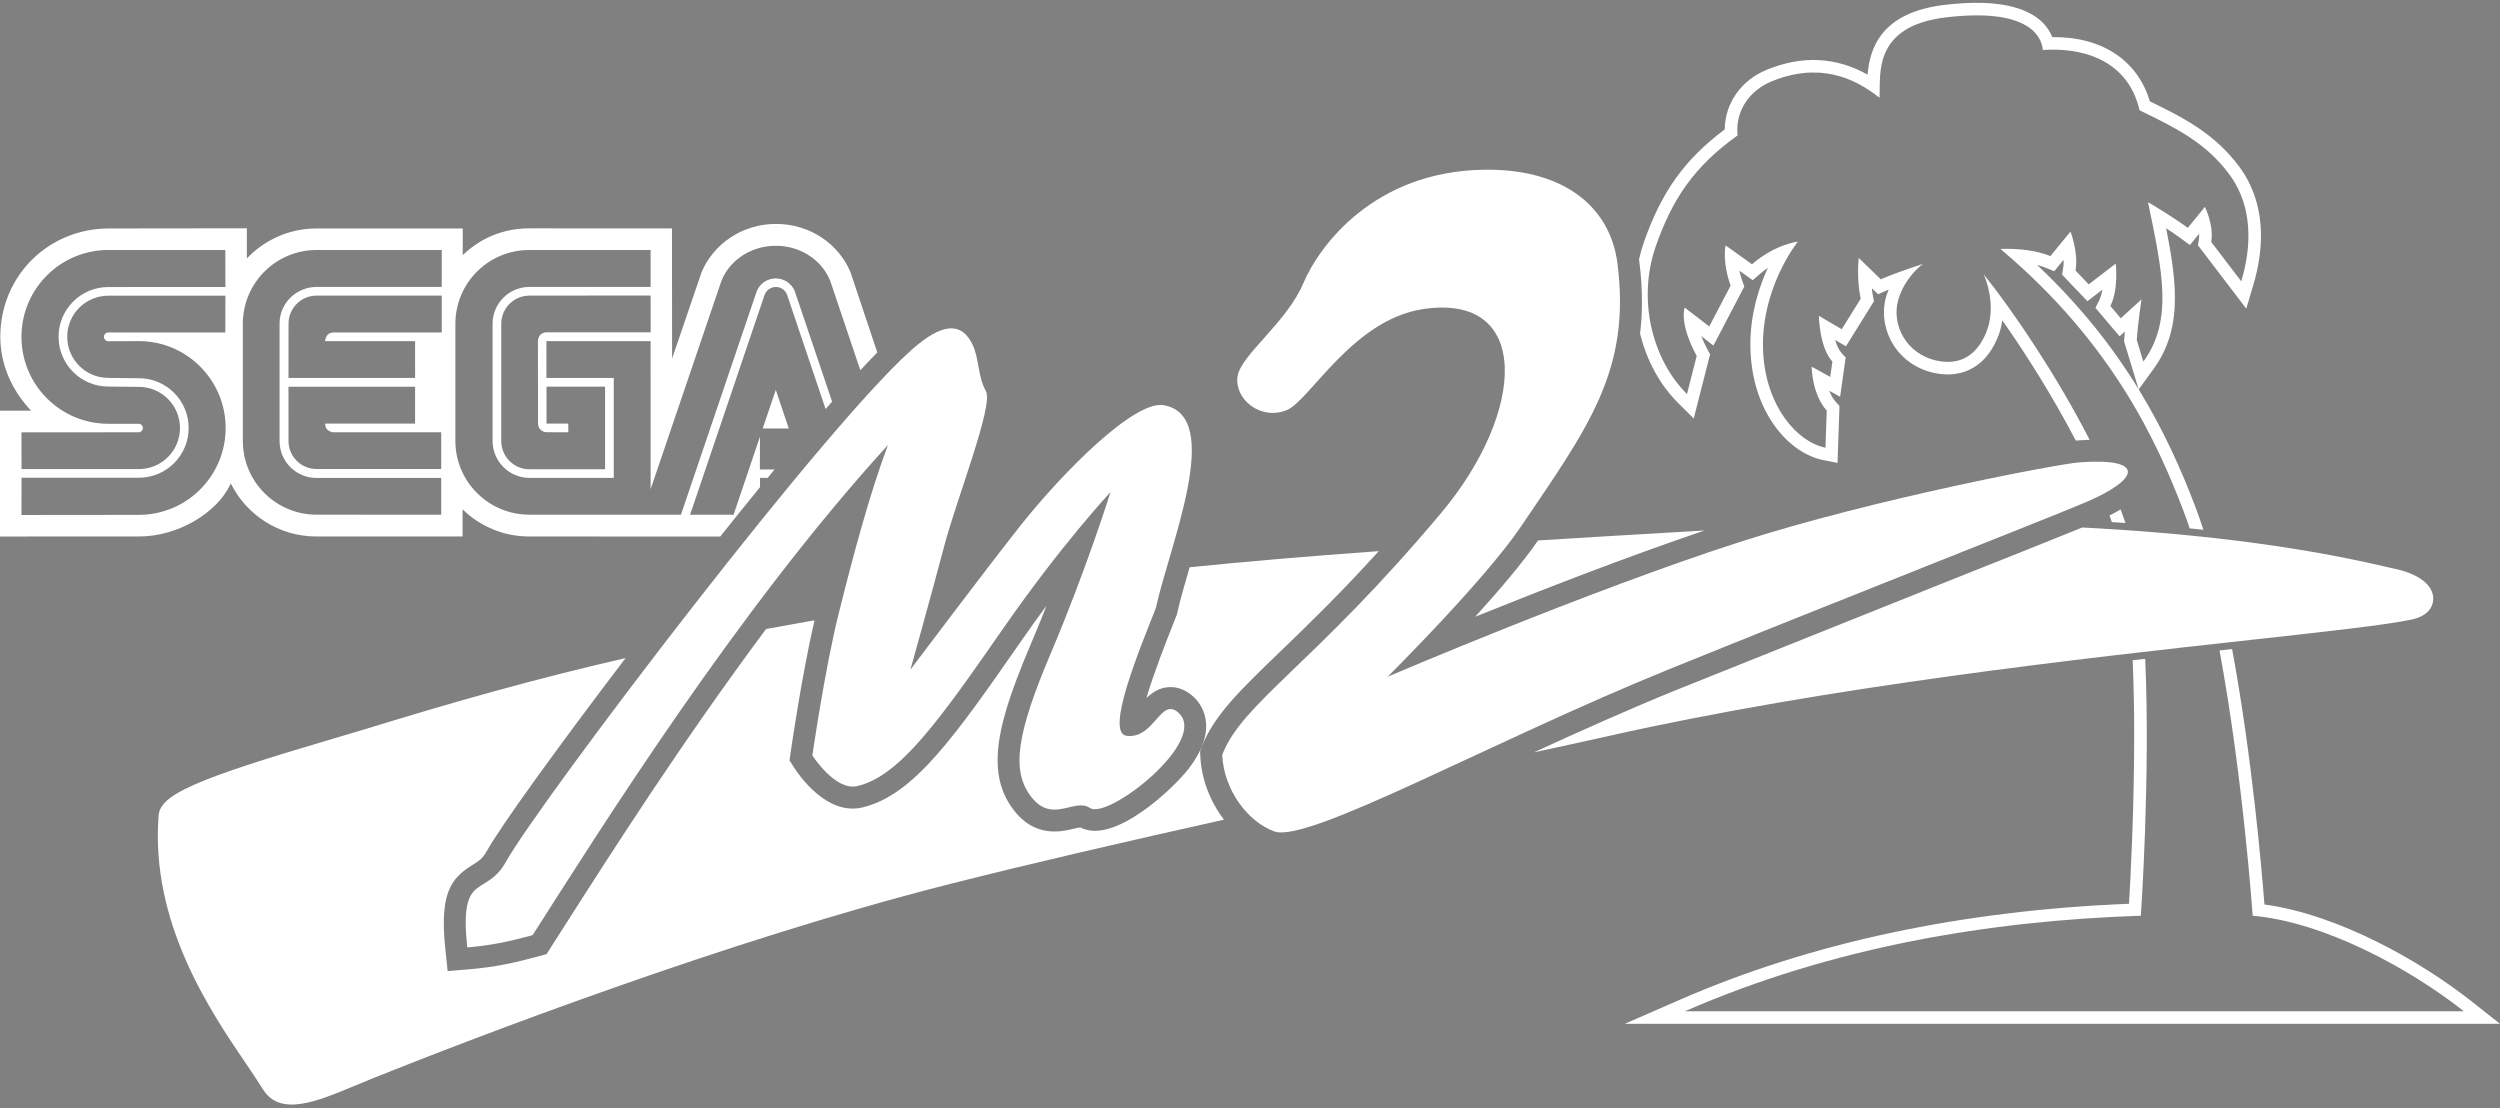 <svg clip-rule="evenodd" fill-rule="evenodd" stroke-linejoin="round" stroke-miterlimit="2" viewBox="0 0 600 266" xmlns="http://www.w3.org/2000/svg"><rect x="0" y="0" width="600" height="266" fill="#808080" stroke="none"/><path d="m258.712 198.311c.071.048.147.079.224.109.078.03.156.058.229.099-.132-.038-.291-.099-.453-.208z" fill="#171f36"/><g fill="#fff"><path d="m535.707 155.779c4.767 25.687 7.113 52.972 7.758 61.299 18.003 2.443 37.83 13.855 49.726 23.257l6.809 5.382h-210.061l13.234-5.78c31.379-13.701 67.649-21.416 107.789-23.032.373-6.225 1.242-22.65 1.242-40.231 0-6.059-.103-12.251-.366-18.203l1.657-.192 1.35-.156c1.277 28.18-1.032 61.506-1.042 61.65-36.486 1.206-74.179 7.538-109.424 22.928h186.942c-12.986-10.262-33.491-21.421-50.679-22.928-.011-.149-2.304-33.209-7.959-63.659zm-142.335-93.551c.313-1.414.709-2.81 1.19-4.179 4.26-12.127 9.795-19.825 19.377-26.988.068-6.255 3.867-11.753 10.061-14.304 8.511-3.504 16.637-3.097 24.231 1.162.497-6.268 3.187-14.932 18.477-16.747 10.674-1.266 18.314-.09 22.708 3.497 1.442 1.179 2.475 2.643 3.129 4.238 11.921-.125 20.452 5.527 23.422 15.42 8.03 3.887 15.581 7.761 21.443 15.661 3.47 4.679 5.222 10.299 5.222 16.595 0 3.716-.611 7.669-1.836 11.802l-1.688 5.692-11.606-15.217.214-1.287c.061-.367.088-.748.088-1.132 0-.106-.023-.211-.028-.317-.072.088-2.202 2.687-2.202 2.687l-2.307-1.704c-.919-.681-2.145-1.51-3.391-2.33 1.19 6.032 2.1 11.575 2.1 16.698 0 6.239-1.339 11.877-5.13 17.089 0 0-3.546 4.874-3.556 4.889 6.191 10.114 10.379 19.733 13.585 28.148.669 1.756 1.315 3.61 1.937 5.543l-.994-.104c-.441-.045-.883-.09-1.325-.135l-.965-.096c-.478-1.433-.968-2.813-1.471-4.134-6.121-16.065-16.887-40.106-43.706-62.713l-.22-.224c4.897-.143 8.934.493 11.961 1.723l4.825-5.881s1.96 4.977 1.206 9.349l3.167 3.317 6.483-4.976s.754 6.106-1.282 10.177l2.488 2.94 4.976-4.523s-.905 6.107-1.131 9.726l1.583 5.201c7.238-9.952 4.523-21.711 1.131-38.222.09-.09 6.4 3.805 9.521 6.112 1.334-1.588 4.116-5.021 4.116-5.021s2.194 4.337 1.516 8.409l7.214 9.459c1.531-5.163 4.018-16.395-2.917-25.743-5.582-7.523-12.741-11.082-21.485-15.304-3.016-12.966-15.077-15.078-23.22-14.474-.302-3.619-3.94-10.127-23.22-7.841-17.79 2.111-15.679 13.872-15.981 19.3-6.031-4.825-14.542-8.611-25.934-3.92-5.126 2.111-8.744 6.935-8.141 12.966-10.554 7.539-15.68 15.378-19.601 26.537-4.437 12.627-1.033 27.069 7.471 35.526l2.33-9.141c-4.373-8.142-2.865-11.61-2.865-11.61l5.88 4.524 5.127-9.801c-2.111-5.88-1.206-9.649-1.206-9.649l6.332 4.523c5.579-4.825 11.006-5.428 11.006-5.428s-9.348 11.609-8.292 27.139c.854 12.559 8.142 20.958 14.926 22.315l.301-8.896c-3.617-4.071-3.617-10.554-3.617-10.554l4.455 2.463.52-3.669c-3.166-3.468-3.234-10.987-3.234-10.987l5.473 3.212 4.545-7.303c-1.055-5.126-.452-9.8-.452-9.8l5.278 5.126c2.183-.97 6.116-2.403 10.053-3.671l.022-.018c-2.649 2.121-4.862 5.141-5.854 8.514-1.756 5.969 1.81 13.118 9.273 14.701 6.996 1.484 10.388-2.976 11.986-7.237 1.634-4.356.891-9.612-.747-13.453 7.387 9.245 17.581 24.441 25.385 39.663-1.009.039-1.921.102-2.668.155-.174.012-.387.032-.635.06-5.358-10.28-11.79-20.554-17.647-28.874-.182 1.221-.451 2.405-.864 3.507-2.738 7.302-8.364 10.629-15.436 9.128-4.294-.91-7.851-3.412-10.018-7.043-1.376-2.308-2.085-4.916-2.085-7.515 0-1.331.185-2.659.563-3.943.15-.511.382-1.001.579-1.501-.22.092-.493.199-.683.283l-1.864.828s-1.51-1.467-1.51-1.468c.081.646.14 1.279.278 1.951l.243 1.179-6.734 10.819s-2.583-1.515-2.584-1.516c.38 1.278.892 2.433 1.563 3.17l.958 1.049-1.332 9.409s-1.492-.824-2.625-1.45c.406.99.941 1.962 1.67 2.782l.801.901-.463 13.652-3.485-.697c-7.879-1.577-16.367-10.692-17.344-25.067-.061-.906-.091-1.798-.091-2.677 0-7.373 2.053-13.732 4.203-18.39-.607.425-1.224.895-1.845 1.431l-1.794 1.552s-2.794-1.995-3.203-2.287c.179.793.402 1.631.736 2.562l.447 1.245-7.403 14.155s-2.924-2.249-2.926-2.252c.389.981.887 2.079 1.559 3.331l.556 1.034-3.923 15.397-3.745-3.724c-4.462-4.438-7.571-10.298-9.129-16.645.297-2.448.451-4.987.451-7.641 0-3.137-.215-6.436-.666-9.94zm115.591 60.032c.405 1.1.785 2.189 1.137 3.262l-.965-.066c-.448-.03-.895-.059-1.342-.089l-.949-.06c-.181-.525-.368-1.054-.562-1.586.907-.454 1.811-.941 2.681-1.461zm-14.539-58.886s.59-.721.824-1.005c.005.146.031.292.031.439 0 .549-.039 1.092-.128 1.608l-.258 1.496 6.084 6.375s3.096-2.376 3.601-2.764c-.17.924-.408 1.823-.783 2.575l-.89 1.779 5.791 6.844s.64-.582 1.268-1.153c-.06.643-.114 1.269-.149 1.833l-.035.545s3.476 11.42 3.496 11.483c-5.934-9.688-13.744-19.827-24.352-29.827.778.208 1.479.428 2.033.653l2.057.835z"/><path d="m357.007 40.728c-.266 0-.537.003-.808.006-26.469.369-39.619 18.316-43.379 27.203-4.044 9.56-15.073 17.278-15.809 22.426-.781 5.47 5.538 10.578 11.765 8.087 5.513-2.205 15.808-21.689 32.719-24.262 26.056-3.967 24.852 24.508 4.41 48.891-30.512 36.394-47.79 45.586-52.57 58.084.369 8.455 6.147 16.071 12.499 18.382 8.088 2.939 51.944-21.565 94.846-38.968 38.966-15.808 92.191-36.727 99.991-40.071 12.867-5.514 14.337-10.66-1.47-9.557-5.148.359-49.628 8.822-81.611 19.115-36.409 11.718-84.55 32.35-84.55 32.35s23.161-22.995 31.98-36.026c16.176-23.895 26.47-37.495 23.161-63.229-1.675-13.029-12.201-22.431-31.172-22.431z"/><path d="m285.517 136.149c-1.198 4.082-2.325 7.934-2.96 10.886l-.085.41-1.134 2.867c-1.33 3.352-4.479 11.321-6.199 17.221 1.349-1.29 3.043-2.479 5.372-2.618 1.438-.086 3.615.226 5.824 2.205 1.717 1.537 6.709 7.341-1.14 17.47-3.451 4.457-17.813 18.281-25.89 13.993-.346.023-1.084.193-1.609.318-3.069.729-9.458 2.245-14.64-4.789-2.511-3.408-3.635-7.219-3.635-11.652 0-7.296 3.047-16.274 7.992-27.905 1.319-3.105 2.571-6.19 3.758-9.195-1.875 2.538-3.811 5.221-5.796 8.075-16.226 23.324-26.019 37.403-38.397 40.351-8.512 2.025-15.193-7.682-16.446-9.648l-1.048-1.645.275-1.931c.113-.789 2.607-18.148 5.721-31.692-3.984.694-7.851 1.39-11.618 2.092-20.099 26.964-37.355 53.993-48.363 71.25l-4.328 6.776-1.96.536c-5.614 1.531-10.356 2.584-16.636 3.107l-5.137.428-.54-5.127c-1.377-13.086 1.005-16.991 6.518-20.356 1.432-.875 2.38-1.453 3.429-3.341 3.207-5.771 16.84-24.701 33.295-46.296-21.836 5.015-41.09 10.474-61.945 16.891l-8.274 2.467c-33.255 9.787-41.47 13.411-41.858 18.463-1.976 25.686 12.351 46.796 20.911 59.409 1.611 2.375 3.002 4.425 4.086 6.194 4.113 6.717 12.866 3.063 22.134-.807l4.366-1.797.299-.12c23.547-9.421 84.138-32.808 138.058-46.467 19.755-5.005 42.947-10.353 65.847-15.449-3.323-4.306-5.45-9.748-5.693-15.331l-.048-1.091.39-1.021c2.882-7.531 9.168-13.583 18.684-22.746 6.256-6.024 14.214-13.685 23.811-24.264-17.688 1.288-32.229 2.533-45.391 3.879zm214.224-9.551c-5.918 2.419-17.871 7.176-32.307 12.922l-64.774 25.939c-11.662 4.731-23.44 10.012-34.532 15.113 7.117-1.537 13.262-2.878 17.979-3.94 52.765-11.884 113.723-18.607 154.061-23.055 18.753-2.068 32.303-3.563 38.536-4.865 4.778-.997 5.282-3.863 5.277-5.048-.014-3.334-3.639-6.047-9.696-7.258l-2.33-.527c-22.27-5.193-47.281-7.994-72.214-9.281zm-90.644.721c-14.734.851-27.969 1.64-39.965 2.391-3.664 5.336-9.422 12.072-15.076 18.308 15.439-6.237 36.286-14.365 55.041-20.699z" fill-rule="nonzero"/><path d="m220.463 82.542c-19.607 15.684-91.088 109.991-99.013 124.252-4.901 8.823-11.272 1.961-9.312 20.586 5.883-.489 10.294-1.47 15.686-2.941 15.684-24.506 49.015-77.933 85.287-117.636-4.412 11.764-8.333 26.468-11.764 40.192-3.432 13.724-6.372 34.311-6.372 34.311s5.488 8.614 10.782 7.353c10.294-2.451 19.608-15.686 35.292-38.233 13.742-19.752 25.488-32.35 25.488-32.35s-5.943 18.933-14.275 38.539c-8.334 19.606-9.501 28.213-4.964 34.371 3.071 4.169 6.209 3.494 9.059 2.818 1.926-.457 3.721-.914 5.278.124 4.277 2.85 28.674-16.176 21.184-22.883-2.415-2.163-3.93.1-5.971 2.364-1.596 1.769-3.514 3.538-6.436 3.195-5.377-.629 3.392-21.487 6.994-30.677 3.161-14.705 16.58-46.109 1.875-48.682-7.031-1.23-24.262 16.175-34.189 28.673-8.246 10.385-26.591 34.801-26.591 34.801s4.902-17.523 8.211-30.021c2.837-10.715 11.764-33.453 9.927-36.761-2.036-3.664-1.586-7.95-3.31-11.395-1.163-2.329-2.761-3.737-5.023-3.737-2.025 0-4.584 1.129-7.843 3.737z"/><path d="m185.894 112.674c-.55.666-1.102 1.336-1.659 2.016h-1.829v2.233c-3.132 3.838-6.33 7.806-9.547 11.843l-45.847-.01c-6.226 0-11.868-2.486-15.996-6.515l-.002 6.511-35.104.004c-9.005 0-16.797-5.202-20.532-12.768l-.101.285c-3.22 6.796-12.514 12.472-21.888 12.483l-33.389.005v-30.203l7.472.01c-4.412-4.619-7.402-10.84-7.399-17.723.009-14.813 11.75-26.028 26.037-26.011l33.137-.042v7.239c4.171-4.407 10.119-7.197 16.663-7.197l35.15-.007-.007 6.417c4.103-4.01 9.69-6.437 15.892-6.437l34.326.005.033 31.239 7.071-20.701c2.785-6.713 9.697-11.61 17.843-11.61 8.161 0 14.957 4.737 17.862 11.474l6.468 19.371c-1.277 1.299-2.636 2.726-4.068 4.268l-6.92-20.539c-1.629-5.384-6.996-9.331-13.363-9.331-6.366 0-11.73 3.947-13.361 9.319l-16.69 49.11-.002-35.54h-25.004v8.832h16.163v23.986h-20.23c-4.874 0-8.855-3.976-8.855-8.855v-28.138c0-4.88 3.957-8.831 8.831-8.831l29.095-.006.002-8.854-29.163-.003c-9.772 0-17.693 7.921-17.693 17.694v28.138c0 9.768 7.987 17.691 17.759 17.691l29.097.009v-.004h7.279l18.211-53.687c.744-1.777 2.499-3.029 4.546-3.029 2.041 0 3.793 1.248 4.54 3.01l8.979 26.56c-.512.583-1.029 1.176-1.556 1.782l-9.223-27.356c-.385-1.131-1.458-1.94-2.721-1.94-1.258 0-2.327.809-2.717 1.931l-17.862 52.728h10.436l6.328-18.718-.015 7.862zm-180.74 10.923 28.156-.029c11.51 0 20.843-9.333 20.843-20.844 0-11.514-9.333-20.861-20.843-20.861l-7.312.036c-.578 0-1.054-.474-1.054-1.054 0-.582.476-1.056 1.054-1.056l28.084.005.015-8.827h-28.105c-5.445 0-9.861 4.414-9.861 9.858 0 5.45 4.416 9.871 9.861 9.871l7.35.08c6.589 0 11.933 5.353 11.933 11.943 0 6.592-5.344 11.937-11.933 11.937h-28.176l-.012 8.941zm70.815-8.888c-4.874 0-8.873-3.905-8.873-8.874v-28.228c0-4.79 3.999-8.741 8.873-8.741l30.054.005-.002-8.866-30.052-.002c-9.766 0-17.689 7.92-17.689 17.694v28.138c0 9.767 7.923 17.69 17.689 17.69l29.924.01-.007-8.836zm44.332-8.874c0 3.728 3.025 6.795 6.749 6.795h18.171v-19.835h-14.058v8.862h5.216l.025 2.09-5.196-.014c-1.149 0-2.08-.928-2.08-2.076l-.024-19.798s-.01-2.06 2.078-2.104h24.983l-.021-8.832-29.094.025c-3.724 0-6.749 3.019-6.749 6.75zm-115.135 6.743h28.176c5.442 0 9.856-4.413 9.856-9.858 0-5.446-4.414-9.868-9.856-9.868l-7.35-.08c-6.591 0-11.936-5.349-11.936-11.947 0-6.591 5.345-11.937 11.936-11.937l28.105-.003-.015-8.879-28.083-.01c-11.512 0-20.85 9.335-20.85 20.85 0 11.521 9.338 20.861 20.85 20.861h7.265c.566 0 1.024.459 1.024 1.023 0 .561-.458 1.017-1.024 1.017l-28.11.015zm70.803-.014c-3.716 0-6.73-3.01-6.73-6.73l-.005-13.015h30.39l-.005 8.85h-21.587c.023 2.078 2.098 2.083 2.098 2.083h25.763l-.007 8.802zm110.219-18.999 3.116 9.269h-6.25zm-116.939-15.868c0-3.731 2.995-6.749 6.72-6.749h30.054l-.003 8.845h-25.89c-2.075.005-2.098 2.087-2.098 2.087h21.587l.005 8.824h-30.39z"/></g></svg>